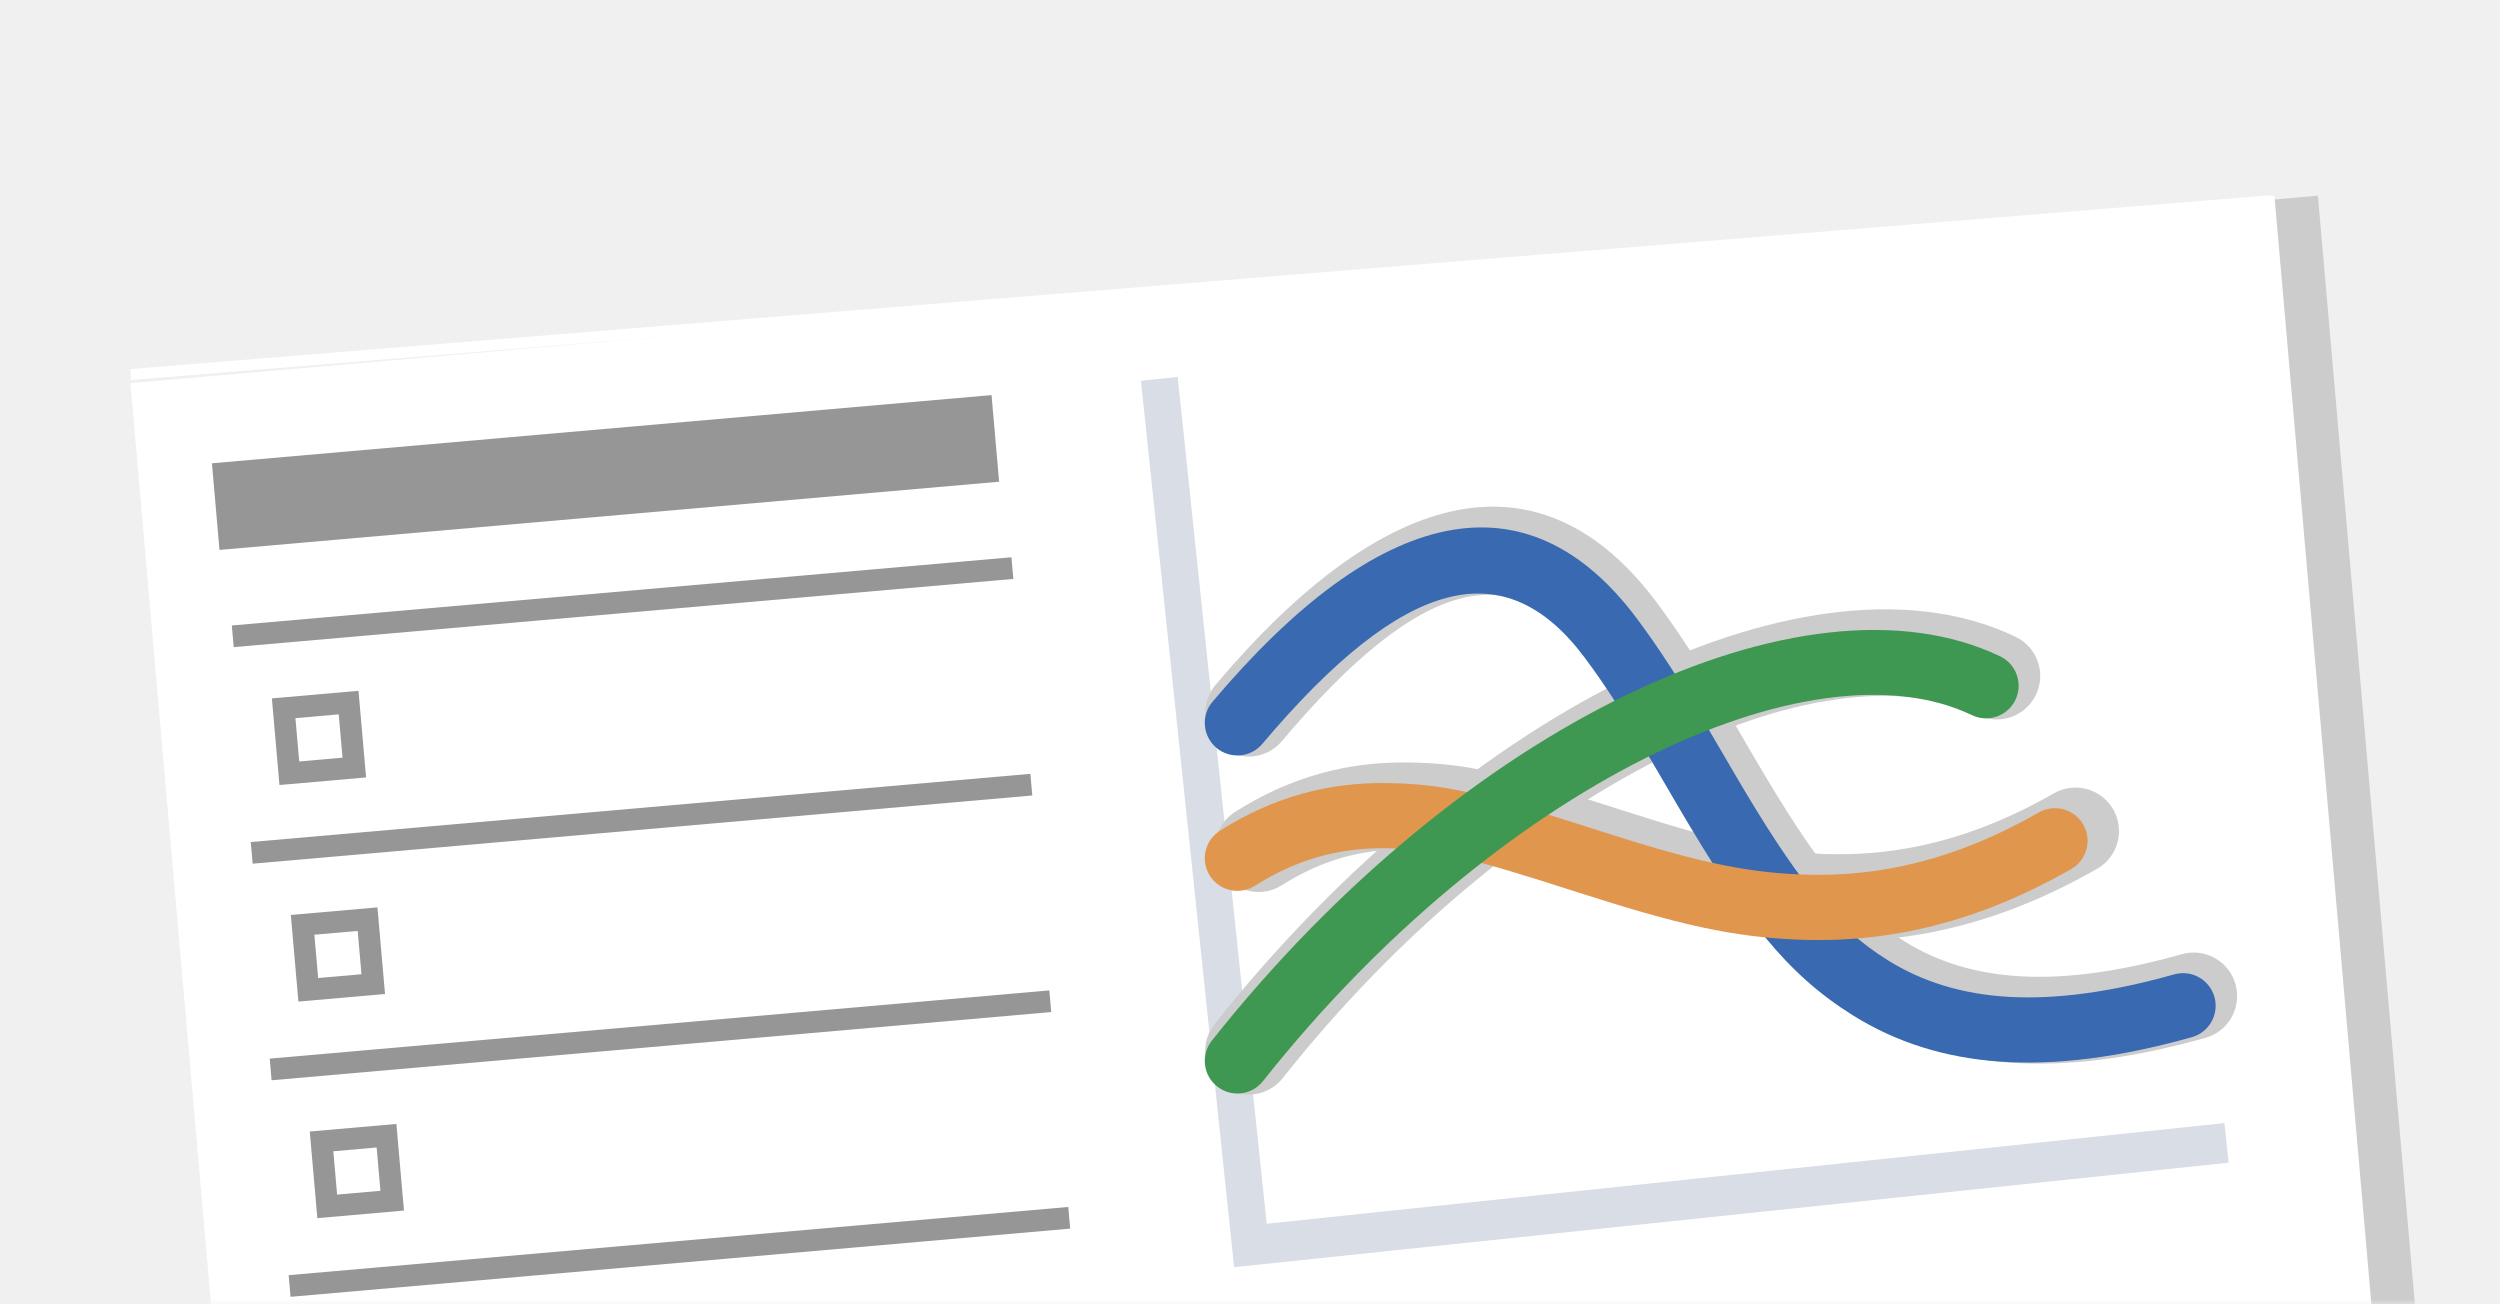 <?xml version="1.0" encoding="UTF-8"?>
<svg width="230px" height="120px" viewBox="0 0 230 120" version="1.1" xmlns="http://www.w3.org/2000/svg" xmlns:xlink="http://www.w3.org/1999/xlink">
    <rect x="0" y="0" width="230" height="120" fill="#333333" stroke="none"/>
    <!-- Generator: Sketch 55.1 (78136) - https://sketchapp.com -->
    <title>report_tile_image_lines</title>
    <desc>Created with Sketch.</desc>
    <defs>
        <rect id="path-1" x="0" y="0" width="230" height="120"></rect>
    </defs>
    <g id="report_tile_image_lines" stroke="none" stroke-width="1" fill="none" fill-rule="evenodd">
        <g id="img-lines">
            <mask id="mask-2" fill="white">
                <use xlink:href="#path-1"></use>
            </mask>
            <use id="Mask" fill="#F0F0F0" xlink:href="#path-1"></use>
            <g id="report" mask="url(#mask-2)">
                <g transform="translate(117.191, 78.754) rotate(-5) translate(-117.191, -78.754) translate(16.191, 24.254)">
                    <rect id="Rectangle-Copy-36" fill="#CCCCCC" fill-rule="evenodd" x="189.985" y="2.349" width="12" height="106"></rect>
                    <rect id="Rectangle-Copy-38" fill="#FFFFFF" fill-rule="evenodd" x="-5.68434189e-12" y="2" width="198" height="106"></rect>
                    <rect id="Rectangle-Copy-51" fill="#969696" fill-rule="evenodd" x="7.349" y="25.015" width="72" height="2"></rect>
                    <rect id="Rectangle-Copy-52" fill="#969696" fill-rule="evenodd" x="7.349" y="45.015" width="72" height="2"></rect>
                    <rect id="Rectangle-Copy-53" fill="#969696" fill-rule="evenodd" x="7.349" y="65.015" width="72" height="2"></rect>
                    <rect id="Rectangle-Copy-54" fill="#969696" fill-rule="evenodd" x="7.349" y="85.015" width="72" height="2"></rect>
                    <rect id="Rectangle-Copy-48" fill="#969696" fill-rule="evenodd" x="6.826" y="9.992" width="72" height="8"></rect>
                    <path d="M10.436,32.019 L18.436,32.019 L18.436,40.019 L10.436,40.019 L10.436,32.019 Z M12.436,34.019 L12.436,38.019 L16.436,38.019 L16.436,34.019 L12.436,34.019 Z" id="Rectangle-Copy-55" fill="#969696" fill-rule="nonzero"></path>
                    <path d="M10.436,52.019 L18.436,52.019 L18.436,60.019 L10.436,60.019 L10.436,52.019 Z M12.436,54.019 L12.436,58.019 L16.436,58.019 L16.436,54.019 L12.436,54.019 Z" id="Rectangle-Copy-56" fill="#969696" fill-rule="nonzero"></path>
                    <path d="M10.436,72.019 L18.436,72.019 L18.436,80.019 L10.436,80.019 L10.436,72.019 Z M12.436,74.019 L12.436,78.019 L16.436,78.019 L16.436,74.019 L12.436,74.019 Z" id="Rectangle-Copy-57" fill="#969696" fill-rule="nonzero"></path>
                    <polygon id="Line-2" fill="#FFFFFF" fill-rule="nonzero" points="197.716 1.936 0.098 0.704 0.092 1.704 197.71 2.936"></polygon>
                </g>
            </g>
            <path d="M112.402,30 L112.402,108.335 L201,108.335 L201,112 L109,112 L109,30 L112.402,30 Z" id="Combined-Shape" fill="#677C9B" opacity="0.5" mask="url(#mask-2)" transform="translate(155, 71) rotate(-6) translate(-155, -71) "></path>
            <g id="shadows" mask="url(#mask-2)" fill="#CCCCCC" fill-rule="nonzero">
                <g transform="translate(114.834, 50.673)">
                    <path d="M85.898,37.112 C74.399,40.348 66.424,39.712 60.335,35.904 C55.48,32.868 52.104,28.489 46.536,18.975 C46.552,19.003 44.594,15.642 44.022,14.672 C41.575,10.524 39.689,7.578 37.588,4.761 C26.992,-9.448 12.614,-6.19 -3.019,12.356 C-4.443,14.046 -4.228,16.569 -2.539,17.993 C-0.85,19.417 1.674,19.202 3.098,17.513 C15.866,2.365 24.383,0.436 31.175,9.544 C33.069,12.083 34.818,14.815 37.131,18.736 C37.69,19.685 39.638,23.027 39.631,23.015 C45.83,33.608 49.793,38.746 56.093,42.686 C64.268,47.799 74.543,48.618 88.066,44.812 C90.192,44.214 91.431,42.005 90.833,39.878 C90.234,37.752 88.025,36.513 85.898,37.112 Z" id="Line"></path>
                    <path d="M74.13,22.311 C66.835,26.479 60.015,28.147 52.979,27.893 C47.516,27.696 42.875,26.597 34.46,23.887 C23.797,20.452 20.345,19.569 14.813,19.474 C9.149,19.377 3.902,20.792 -1.192,24.011 C-3.059,25.191 -3.617,27.662 -2.436,29.529 C-1.256,31.397 1.214,31.954 3.082,30.774 C6.834,28.403 10.545,27.402 14.676,27.473 C19.104,27.549 22.179,28.336 32.008,31.501 C41.083,34.424 46.286,35.657 52.691,35.888 C61.211,36.196 69.506,34.166 78.098,29.258 C80.017,28.162 80.683,25.719 79.587,23.801 C78.492,21.882 76.048,21.216 74.13,22.311 Z" id="Line-Copy"></path>
                    <path d="M67.139,40.297 C52.813,47.167 24.376,33.687 3.176,6.905 C1.805,5.173 -0.711,4.88 -2.443,6.251 C-4.175,7.623 -4.468,10.138 -3.097,11.87 C20.148,41.235 52.1,56.381 70.599,47.51 C72.591,46.555 73.431,44.166 72.476,42.174 C71.52,40.182 69.131,39.341 67.139,40.297 Z" id="Line-Copy-4" transform="translate(34.455, 27.71) scale(1, -1) translate(-34.455, -27.71) "></path>
                </g>
            </g>
            <g id="lines" mask="url(#mask-2)" fill-rule="nonzero">
                <g transform="translate(114.834, 51.673)">
                    <path d="M85.193,37.969 C73.432,41.277 65.163,40.619 58.808,36.647 C53.77,33.497 50.317,29.024 44.667,19.374 C44.682,19.4 42.724,16.042 42.153,15.075 C39.721,10.955 37.851,8.036 35.775,5.254 C25.649,-8.316 11.997,-5.225 -3.288,12.896 C-4.356,14.162 -4.195,16.055 -2.929,17.123 C-1.662,18.191 0.23,18.031 1.299,16.764 C14.434,1.192 23.692,-0.905 30.966,8.842 C32.887,11.416 34.655,14.175 36.985,18.125 C37.547,19.076 39.498,22.42 39.489,22.406 C45.613,32.864 49.505,37.908 55.628,41.735 C63.547,46.684 73.54,47.48 86.818,43.745 C88.413,43.297 89.342,41.64 88.893,40.045 C88.445,38.45 86.788,37.521 85.193,37.969 Z" id="blue" fill="#3869B1"></path>
                    <path d="M72.737,23.075 C65.274,27.335 58.265,29.049 51.037,28.788 C45.452,28.587 40.738,27.471 32.235,24.734 C21.669,21.333 18.263,20.462 12.865,20.369 C7.39,20.276 2.333,21.639 -2.596,24.751 C-3.997,25.636 -4.416,27.489 -3.531,28.89 C-2.646,30.291 -0.794,30.709 0.607,29.824 C4.53,27.347 8.437,26.295 12.763,26.368 C17.332,26.447 20.457,27.246 30.396,30.445 C39.395,33.342 44.531,34.558 50.821,34.784 C59.161,35.085 67.276,33.101 75.712,28.286 C77.15,27.464 77.651,25.632 76.83,24.193 C76.008,22.754 74.176,22.253 72.737,23.075 Z" id="orange" fill="#E0974D"></path>
                    <path d="M66.584,41.093 C51.724,48.215 22.828,34.526 1.357,7.42 C0.328,6.122 -1.559,5.903 -2.857,6.932 C-4.156,7.96 -4.375,9.847 -3.346,11.146 C19.658,40.187 51.19,55.125 69.177,46.504 C70.671,45.788 71.302,43.996 70.586,42.502 C69.87,41.008 68.078,40.377 66.584,41.093 Z" id="green" fill="#3F9852" transform="translate(33.443, 27.607) scale(1, -1) translate(-33.443, -27.607) "></path>
                </g>
            </g>
        </g>
    </g>
</svg>